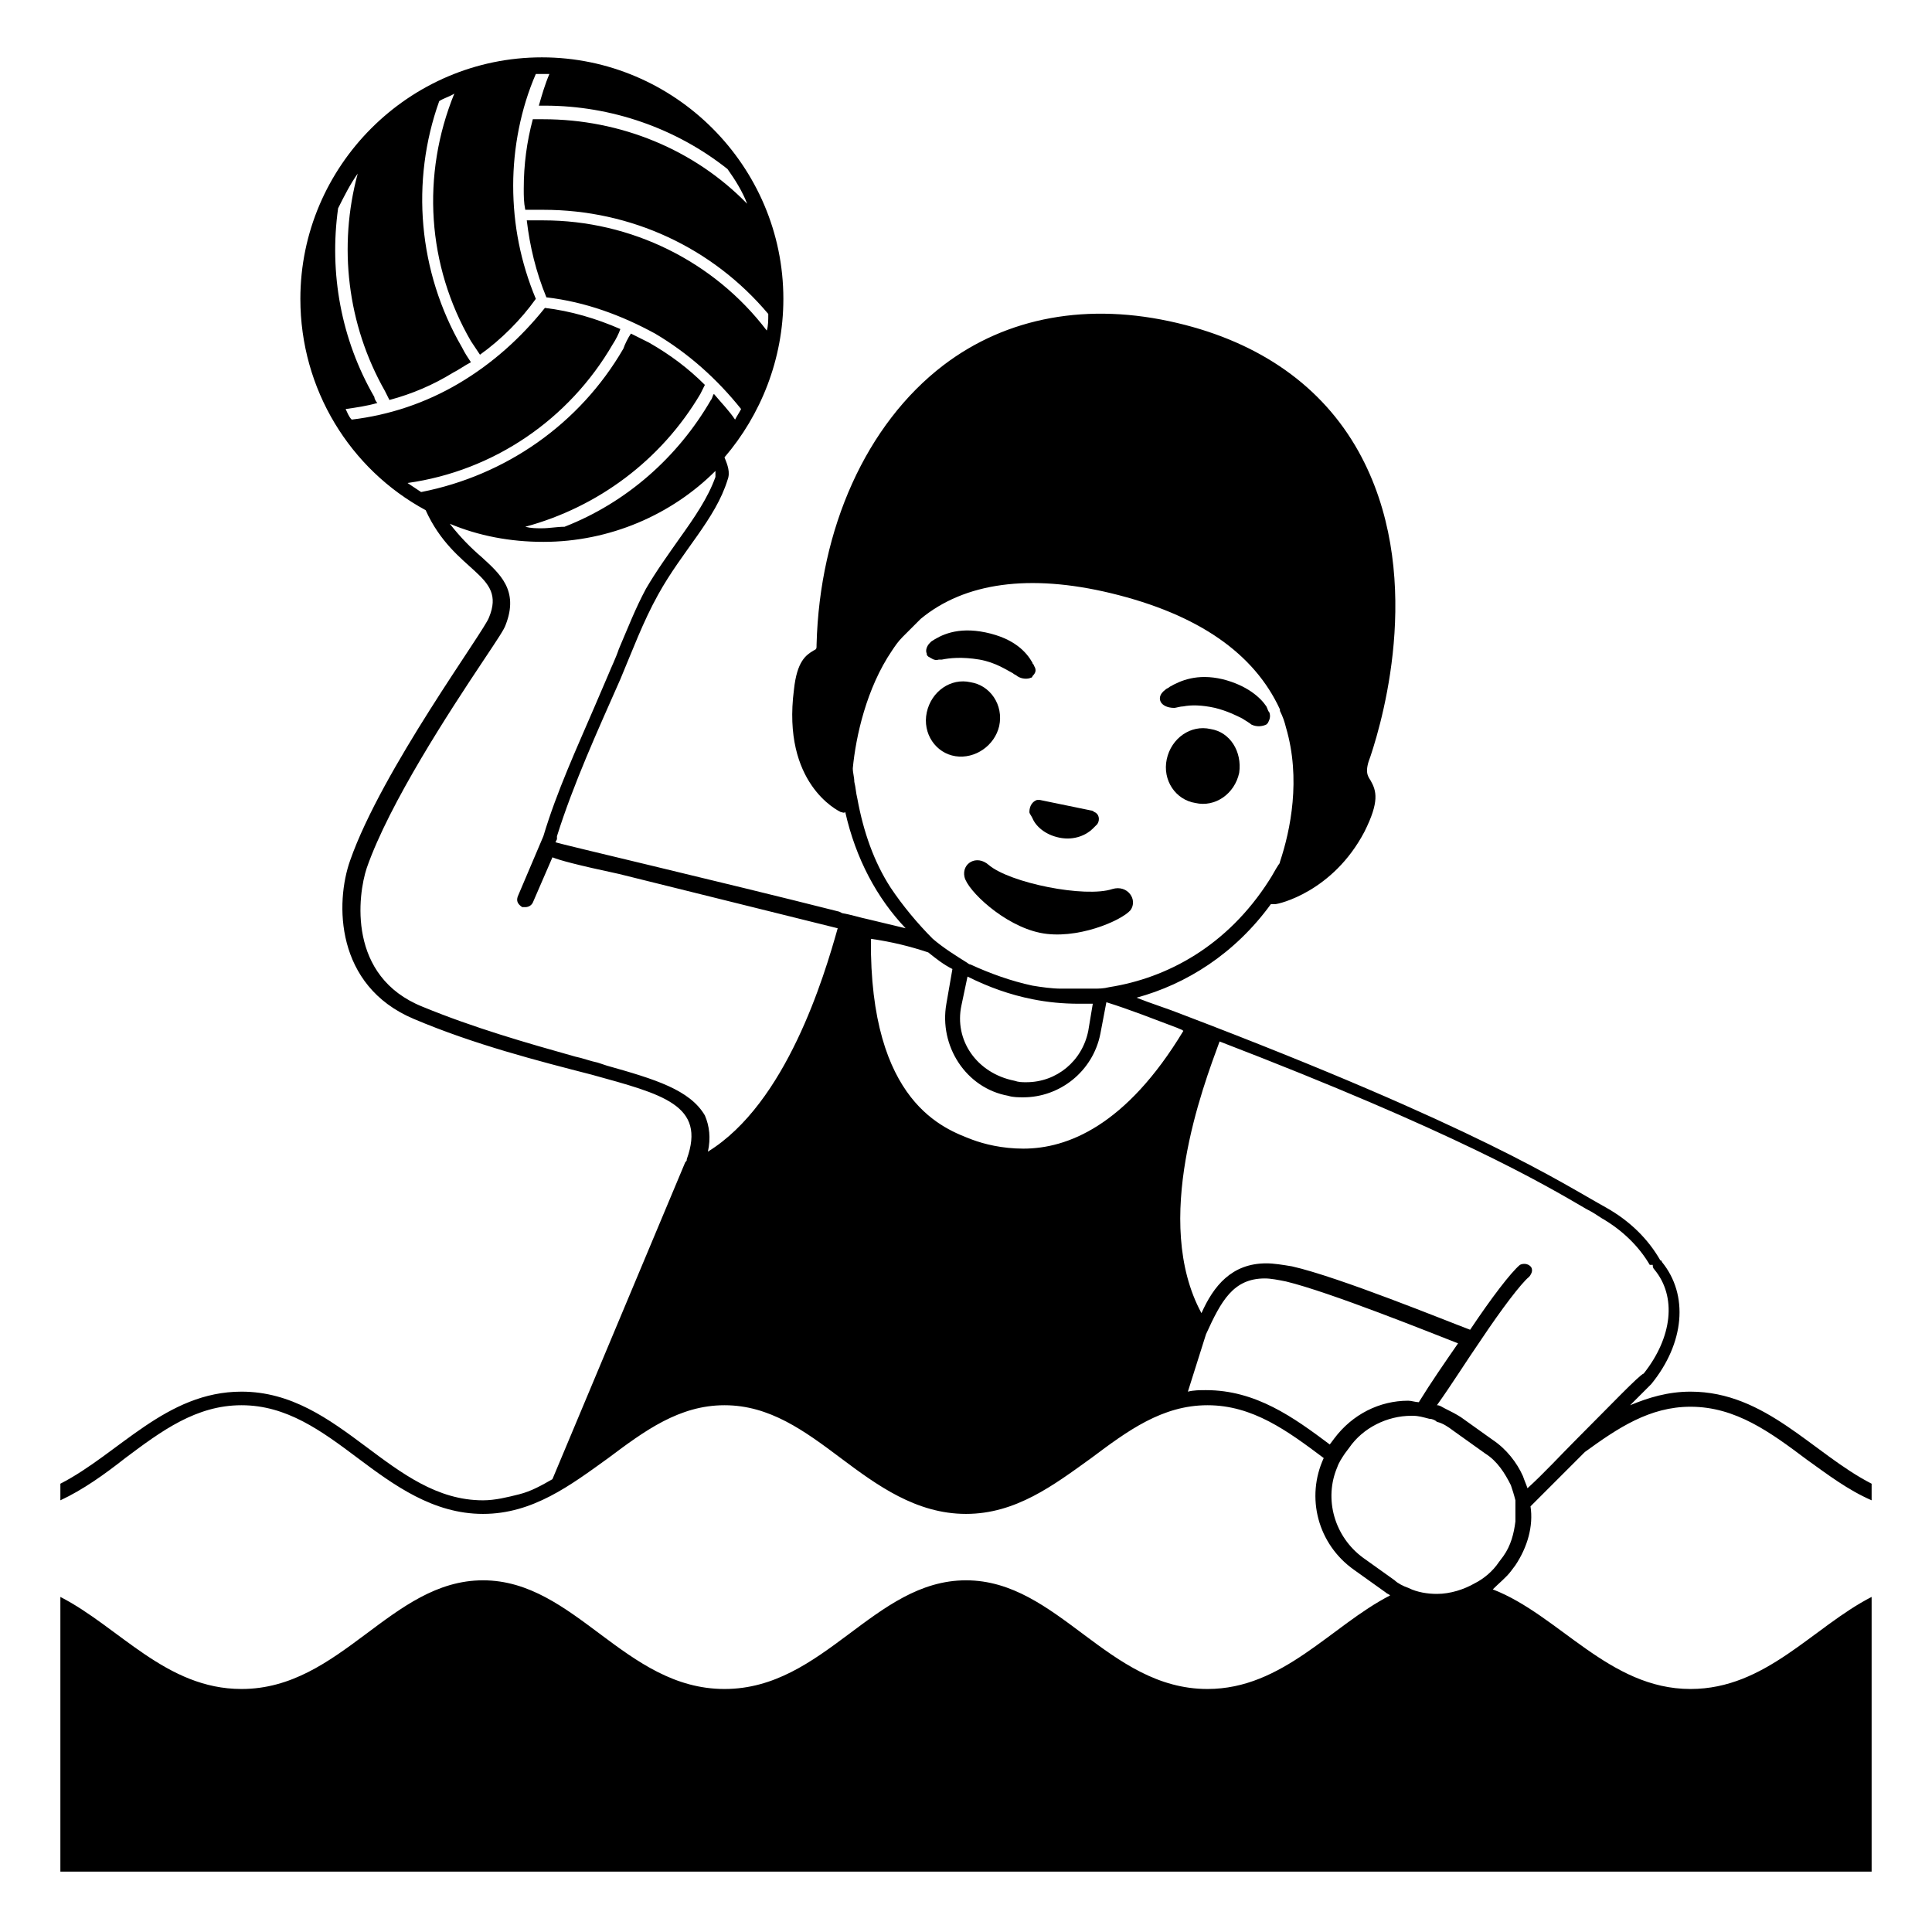 <svg viewBox="0 0 128 128" xmlns="http://www.w3.org/2000/svg">
  <g>
    <path d="M61.5,43.5c0.2,0.1,0.4,0.3,0.7,0.2c0,0,0.1,0,0.2,0c0.5-0.1,1.3-0.2,2.5,0c1.1,0.2,1.8,0.7,2.2,0.9 c0.1,0.1,0.2,0.1,0.3,0.2c0.3,0.2,0.7,0.2,0.9,0.1c0,0,0.1,0,0.1-0.1c0.2-0.2,0.3-0.4,0.1-0.7c0-0.1-0.1-0.1-0.1-0.2 c-0.4-0.7-1.2-1.6-3.1-2c-1.9-0.4-3,0.2-3.6,0.6c0,0-0.1,0.1-0.1,0.1c-0.2,0.2-0.3,0.5-0.2,0.7C61.4,43.4,61.4,43.4,61.5,43.5z"/>
    <path d="M76.9,46.5c0.1,0.2,0.4,0.4,0.9,0.4c0.1,0,0.4-0.1,0.6-0.1c0.5-0.1,1.2-0.1,2.1,0.1c0.8,0.2,1.4,0.5,1.8,0.7 c0.3,0.2,0.5,0.3,0.6,0.4c0.4,0.2,0.8,0.1,1,0c0,0,0,0,0.1-0.1c0.1-0.2,0.2-0.4,0.1-0.7c-0.1-0.1-0.1-0.2-0.2-0.4 c-0.4-0.6-1.3-1.4-2.9-1.8c-1.7-0.4-2.8,0.1-3.5,0.5c-0.1,0.1-0.2,0.1-0.3,0.2C76.8,46,76.8,46.3,76.9,46.5 C76.9,46.5,76.9,46.5,76.9,46.5z"/>
    <path d="M66.2,48.1c0.3-1.4-0.6-2.7-1.9-2.9c-1.3-0.3-2.6,0.6-2.9,2c-0.3,1.4,0.6,2.7,1.9,2.9S65.9,49.4,66.2,48.1z"/>
    <path d="M80.2,48.3c-1.3-0.3-2.6,0.6-2.9,2c-0.3,1.4,0.6,2.7,1.9,2.9c1.3,0.3,2.6-0.6,2.9-2C82.3,49.8,81.5,48.5,80.2,48.3z"/>
    <path d="M65.5,57.3c-0.8-0.7-1.8-0.1-1.6,0.8c0.2,0.9,2.6,3.2,5,3.7c2.4,0.5,5.4-0.8,6-1.5c0.5-0.7-0.2-1.7-1.2-1.4 C71.9,59.5,66.9,58.5,65.5,57.3z"/>
    <path d="M68.2,53.8c0,0.1,0.1,0.2,0.2,0.4c0.2,0.5,0.8,1.1,1.8,1.3c1,0.2,1.8-0.2,2.2-0.6c0.1-0.1,0.2-0.2,0.3-0.3 c0.2-0.3,0.1-0.7-0.2-0.8c0,0-0.1-0.1-0.2-0.1l-3.4-0.7c0,0-0.1,0-0.2,0C68.4,53.1,68.2,53.4,68.2,53.8z"/>
    <path d="M112,92.2C112,92.2,112,92.2,112,92.2C112,92.2,112,92.2,112,92.2c-1.5,0-2.8,0.4-4,0.9c1.4-1.4,1.4-1.4,1.4-1.4 c2.2-2.7,2.5-5.9,0.7-8.1c0-0.1-0.1-0.1-0.1-0.1c-0.8-1.4-2-2.6-3.6-3.5c-2.9-1.6-8.4-5.3-28.1-12.8c-1-0.4-2-0.7-3-1.1 c3.3-0.9,6.5-2.9,8.9-6.2c0.1,0,0.1,0,0.2,0c0,0,0.1,0,0.1,0c0.2,0,3.8-0.8,5.9-4.8c1-2,0.8-2.7,0.4-3.4c-0.2-0.3-0.4-0.6,0-1.6 c0.9-2.7,3.6-12.3-0.8-20.2c-2.4-4.3-6.5-7.2-12-8.5c-5.9-1.4-11.3-0.4-15.5,2.8c-5.1,3.9-8.2,10.8-8.4,18.5c0,0.3,0,0.3-0.2,0.4 c-0.5,0.3-1.1,0.7-1.3,2.6c-0.8,6.2,2.9,8,3.1,8.1c0.1,0,0.2,0.1,0.3,0c0.7,3.1,2.1,5.7,4,7.7c-0.8-0.2-1.7-0.4-2.5-0.6 c-0.5-0.1-1.1-0.3-1.7-0.4l-0.2-0.1c0,0,0,0,0,0c-7.9-2-18.6-4.5-18.8-4.6l0.1-0.2c0-0.1,0-0.1,0-0.2c1.1-3.5,2.7-7,4.2-10.4 c0.8-1.9,1.5-3.8,2.5-5.6c1.6-2.9,3.8-5,4.6-7.6c0.2-0.5,0-1-0.2-1.5c2.4-2.8,3.9-6.5,3.9-10.5c0-8.8-7.2-16-16-16s-16,7.2-16,16 c0,6,3.3,11.3,8.3,14c0,0,0,0,0,0c1.9,4.2,5.4,4.2,4.2,7.1c-0.3,0.9-7.1,10.1-9.2,16.1c-1,2.8-1,8.3,4.2,10.5 c4,1.7,8.3,2.8,11.8,3.7c4.7,1.3,7.6,2,6.3,5.6c0,0.1,0,0.1-0.1,0.2L36.6,98c-0.7,0.4-1.4,0.8-2.2,1c0,0,0,0,0,0 c-0.8,0.2-1.6,0.4-2.4,0.4c-6.1,0-9.4-7.2-16-7.2c-5,0-8.1,4.1-12,6.1v0v1.1c1.5-0.7,2.9-1.7,4.3-2.8c2.4-1.8,4.7-3.5,7.7-3.5 c3,0,5.3,1.7,7.7,3.5c2.4,1.8,5,3.7,8.3,3.7c3.3,0,5.8-1.9,8.3-3.7c2.4-1.8,4.7-3.5,7.7-3.5c3,0,5.3,1.7,7.7,3.5 c2.4,1.8,5,3.7,8.3,3.7c3.3,0,5.8-1.9,8.3-3.7c2.4-1.8,4.7-3.5,7.7-3.5c3,0,5.3,1.7,7.7,3.5c-1.2,2.6-0.4,5.7,2,7.4l2.1,1.5 c0.1,0.1,0.2,0.1,0.3,0.2c-3.9,2-7.1,6.2-12.1,6.2c-6.6,0-9.9-7.2-16-7.2s-9.4,7.2-16,7.2s-9.9-7.2-16-7.2s-9.4,7.2-16,7.2 c-5,0-8.1-4.1-12-6.1v1.1V124h120v-17.1v-1.1c-3.9,2-7,6.1-12,6.1c-5.4,0-8.7-4.9-13.1-6.6c0.4-0.4,0.9-0.8,1.2-1.2l0.3-0.4 c0.8-1.2,1.2-2.6,1-3.9c1.4-1.4,2.6-2.6,3.6-3.6c2.2-1.6,4.3-3,7-3c3,0,5.3,1.7,7.7,3.5c1.4,1,2.7,2,4.3,2.7v-1.1v0 C120.1,96.3,117,92.2,112,92.2z M83.8,84.7c0.4,0,0.9,0.1,1.4,0.2c2.9,0.7,9.6,3.4,11.4,4.1c-0.9,1.3-1.8,2.6-2.6,3.9 c-0.2,0-0.5-0.1-0.7-0.1c-1.9,0-3.7,0.9-4.9,2.5l-0.3,0.4c0,0,0,0,0,0c-2.4-1.8-4.9-3.6-8.2-3.6c-0.4,0-0.8,0-1.2,0.1l1.2-3.8 C80.9,86.2,81.7,84.7,83.8,84.7z M63.7,66.6l0.4-1.9c1.4,0.7,2.8,1.2,4.3,1.5c1,0.2,2,0.3,3.1,0.3c0.3,0,0.6,0,0.9,0l-0.3,1.8 c-0.4,2-2.1,3.4-4.1,3.4c-0.3,0-0.5,0-0.8-0.1C64.7,71.1,63.2,68.9,63.7,66.6z M59,58.8c-1.1-1.7-1.8-3.7-2.2-5.9 c-0.1-0.4-0.1-0.7-0.2-1.1c0-0.3-0.1-0.6-0.1-0.9c0.2-2.1,0.9-5.3,2.6-7.8c0.2-0.3,0.4-0.6,0.7-0.9c0.4-0.4,0.8-0.8,1.2-1.2 c2.9-2.4,7.2-3,12.6-1.7c5.8,1.4,9.5,4,11.2,7.7c0,0,0,0.1,0,0.1c0.2,0.4,0.3,0.7,0.4,1.1c1,3.4,0.3,6.8-0.4,8.9 c0,0.1-0.1,0.2-0.1,0.2c-0.2,0.3-0.4,0.7-0.6,1c-2.8,4.4-6.8,6.5-10.6,7.1c-0.4,0.1-0.7,0.1-1.1,0.1c-0.4,0-0.7,0-1.1,0 c-0.3,0-0.7,0-1,0c-0.6,0-1.3-0.1-1.9-0.2c-1.4-0.3-2.8-0.8-4.1-1.4c-0.1,0-0.2-0.1-0.2-0.1c-0.8-0.5-1.6-1-2.3-1.6 C60.8,61.2,59.8,60,59,58.8z M61.5,63.1c0.5,0.4,1,0.8,1.6,1.1l-0.4,2.3c-0.5,2.8,1.3,5.6,4.1,6.1c0.3,0.1,0.7,0.1,1,0.1 c2.4,0,4.6-1.7,5.1-4.2l0.4-2.1c1.6,0.5,3.1,1.1,4.7,1.7c0.2,0.1,0.3,0.1,0.4,0.2c-3.8,6.3-7.7,7.8-10.6,7.8 c-1.4,0-2.6-0.3-3.4-0.6c-1.8-0.7-6.8-2.4-6.7-13.3C59.1,62.4,60.3,62.7,61.5,63.1z M27,32c5.7-0.8,10.7-4.2,13.6-9.2 c0.2-0.3,0.4-0.7,0.5-1c-1.6-0.7-3.3-1.2-5-1.4c-1.6,2-3.5,3.7-5.7,5c-2.2,1.3-4.6,2.1-7.1,2.4c-0.2-0.2-0.3-0.5-0.4-0.7 c0.7-0.1,1.4-0.2,2.1-0.4c-0.1-0.1-0.2-0.3-0.2-0.4c-2.2-3.8-3-8.2-2.4-12.5c0.4-0.8,0.8-1.6,1.3-2.3c-1.3,4.8-0.7,10,1.8,14.4 c0.1,0.2,0.2,0.4,0.3,0.6c1.5-0.4,2.9-1,4.2-1.8c0.4-0.2,0.8-0.5,1.2-0.7c-0.2-0.3-0.4-0.6-0.6-1c-2.9-5-3.4-11-1.5-16.3 c0.3-0.2,0.7-0.3,1-0.5c-2.2,5.4-1.8,11.4,1.1,16.4c0.2,0.3,0.4,0.6,0.6,0.9c1.4-1,2.7-2.3,3.7-3.7c-1-2.4-1.5-4.9-1.5-7.5 c0-2.5,0.5-5.1,1.5-7.4c0.2,0,0.3,0,0.5,0c0.1,0,0.2,0,0.4,0c-0.3,0.7-0.5,1.4-0.7,2.1c0.1,0,0.3,0,0.4,0c4.4,0,8.7,1.5,12.1,4.2 c0.5,0.7,1,1.5,1.3,2.3C46,9.9,41.1,7.9,36,7.9c-0.2,0-0.4,0-0.7,0c-0.4,1.5-0.6,3-0.6,4.6c0,0.5,0,0.9,0.1,1.4c0.4,0,0.8,0,1.2,0 c5.8,0,11.2,2.5,14.9,6.9c0,0.4,0,0.8-0.1,1.1c-3.5-4.6-9-7.3-14.8-7.3c-0.4,0-0.7,0-1.1,0c0.2,1.7,0.6,3.4,1.3,5.1 c2.6,0.3,5,1.2,7.2,2.4c2.2,1.3,4.1,3,5.7,5c-0.1,0.2-0.3,0.5-0.4,0.7c-0.4-0.6-0.9-1.1-1.4-1.7c-0.1,0.1-0.1,0.3-0.2,0.4 c-2.2,3.8-5.6,6.8-9.7,8.4c-0.5,0-1,0.1-1.5,0.1c-0.4,0-0.7,0-1.1-0.1c4.8-1.3,9-4.4,11.6-8.8c0.1-0.2,0.2-0.4,0.3-0.6 c-1.1-1.1-2.3-2-3.7-2.8c-0.4-0.2-0.8-0.4-1.2-0.6c-0.2,0.3-0.4,0.7-0.5,1c-2.9,5-7.8,8.4-13.4,9.5C27.6,32.4,27.3,32.2,27,32z M40.2,70.6l-0.6-0.2c-0.5-0.1-1-0.3-1.5-0.4c-3.2-0.9-6.7-1.9-10.1-3.3c-5-2-4.3-7.4-3.7-9.2c1.5-4.3,5.5-10.4,7.7-13.7 c1-1.5,1.4-2.1,1.5-2.4c0.9-2.3-0.4-3.4-1.6-4.5c-0.7-0.6-1.4-1.3-2.1-2.2c1.9,0.8,4,1.2,6.2,1.2c4.4,0,8.5-1.8,11.4-4.7 c0,0.1,0,0.2,0,0.4c-0.5,1.4-1.4,2.7-2.4,4.1c-0.7,1-1.5,2.1-2.2,3.3c-0.7,1.3-1.2,2.6-1.8,4c-0.2,0.6-0.5,1.2-0.7,1.7 c-0.3,0.7-0.6,1.4-0.9,2.1c-1.2,2.8-2.5,5.6-3.4,8.6l-1.7,4c-0.1,0.3,0,0.5,0.3,0.7c0.1,0,0.1,0,0.2,0c0.2,0,0.4-0.1,0.5-0.3l1.3-3 c0.5,0.2,1.6,0.5,4.4,1.1c4,1,9.7,2.4,14.5,3.6c-0.9,3.2-3.4,11.6-8.6,14.8c0.2-0.9,0.1-1.7-0.2-2.4C45.7,72.2,43.4,71.5,40.2,70.6 z M100.4,100.8c-0.1,0.8-0.3,1.6-0.8,2.3l-0.3,0.4c-0.4,0.6-1,1.1-1.6,1.4c-0.7,0.4-1.6,0.7-2.5,0.7c-0.6,0-1.3-0.1-1.9-0.4 c-0.3-0.1-0.7-0.3-0.9-0.5l-2.1-1.5c-1.9-1.4-2.6-3.9-1.7-6c0.1-0.3,0.3-0.6,0.5-0.9c0,0,0,0,0,0c0,0,0,0,0,0l0.3-0.4 c0.9-1.3,2.5-2.1,4.1-2.1c0,0,0.1,0,0.1,0c0.4,0,0.7,0.1,1.1,0.2c0.2,0,0.4,0.1,0.5,0.2c0.4,0.1,0.7,0.3,1.1,0.6l2.1,1.5 c0.8,0.5,1.3,1.3,1.7,2.1c0,0,0,0,0,0c0.1,0.3,0.2,0.6,0.3,1c0,0,0,0.1,0,0.1C100.4,99.8,100.4,100.3,100.4,100.8z M104.4,95.4 c-1,1-2.1,2.2-3.2,3.2c-0.1-0.3-0.2-0.5-0.3-0.8c0,0,0,0,0,0c-0.4-0.9-1.1-1.8-2-2.4l-2.1-1.5c-0.3-0.2-0.7-0.4-1.1-0.6 c-0.2-0.1-0.3-0.2-0.5-0.2c1-1.4,2-3,2.9-4.3c1.4-2.1,2.7-3.8,3.2-4.2c0.1-0.1,0.2-0.3,0.2-0.4c0-0.1,0-0.2-0.1-0.3 c-0.2-0.2-0.5-0.2-0.7-0.1c-0.6,0.5-1.9,2.2-3.3,4.3c-1.6-0.6-8.7-3.5-11.8-4.2c-0.6-0.1-1.2-0.2-1.7-0.2c-2.3,0-3.5,1.5-4.3,3.3 c-3.3-6.1,0.1-15,1.2-18c15.6,6,21.4,9.4,24.3,11.1c0.4,0.2,0.7,0.4,1,0.6c1.4,0.8,2.5,1.9,3.2,3.1l0.2,0c0,0.1,0,0.2,0.1,0.3 c1.5,1.8,1.2,4.5-0.7,6.9C108.6,91.1,106.7,93.1,104.4,95.4z"/>
  </g>
</svg>